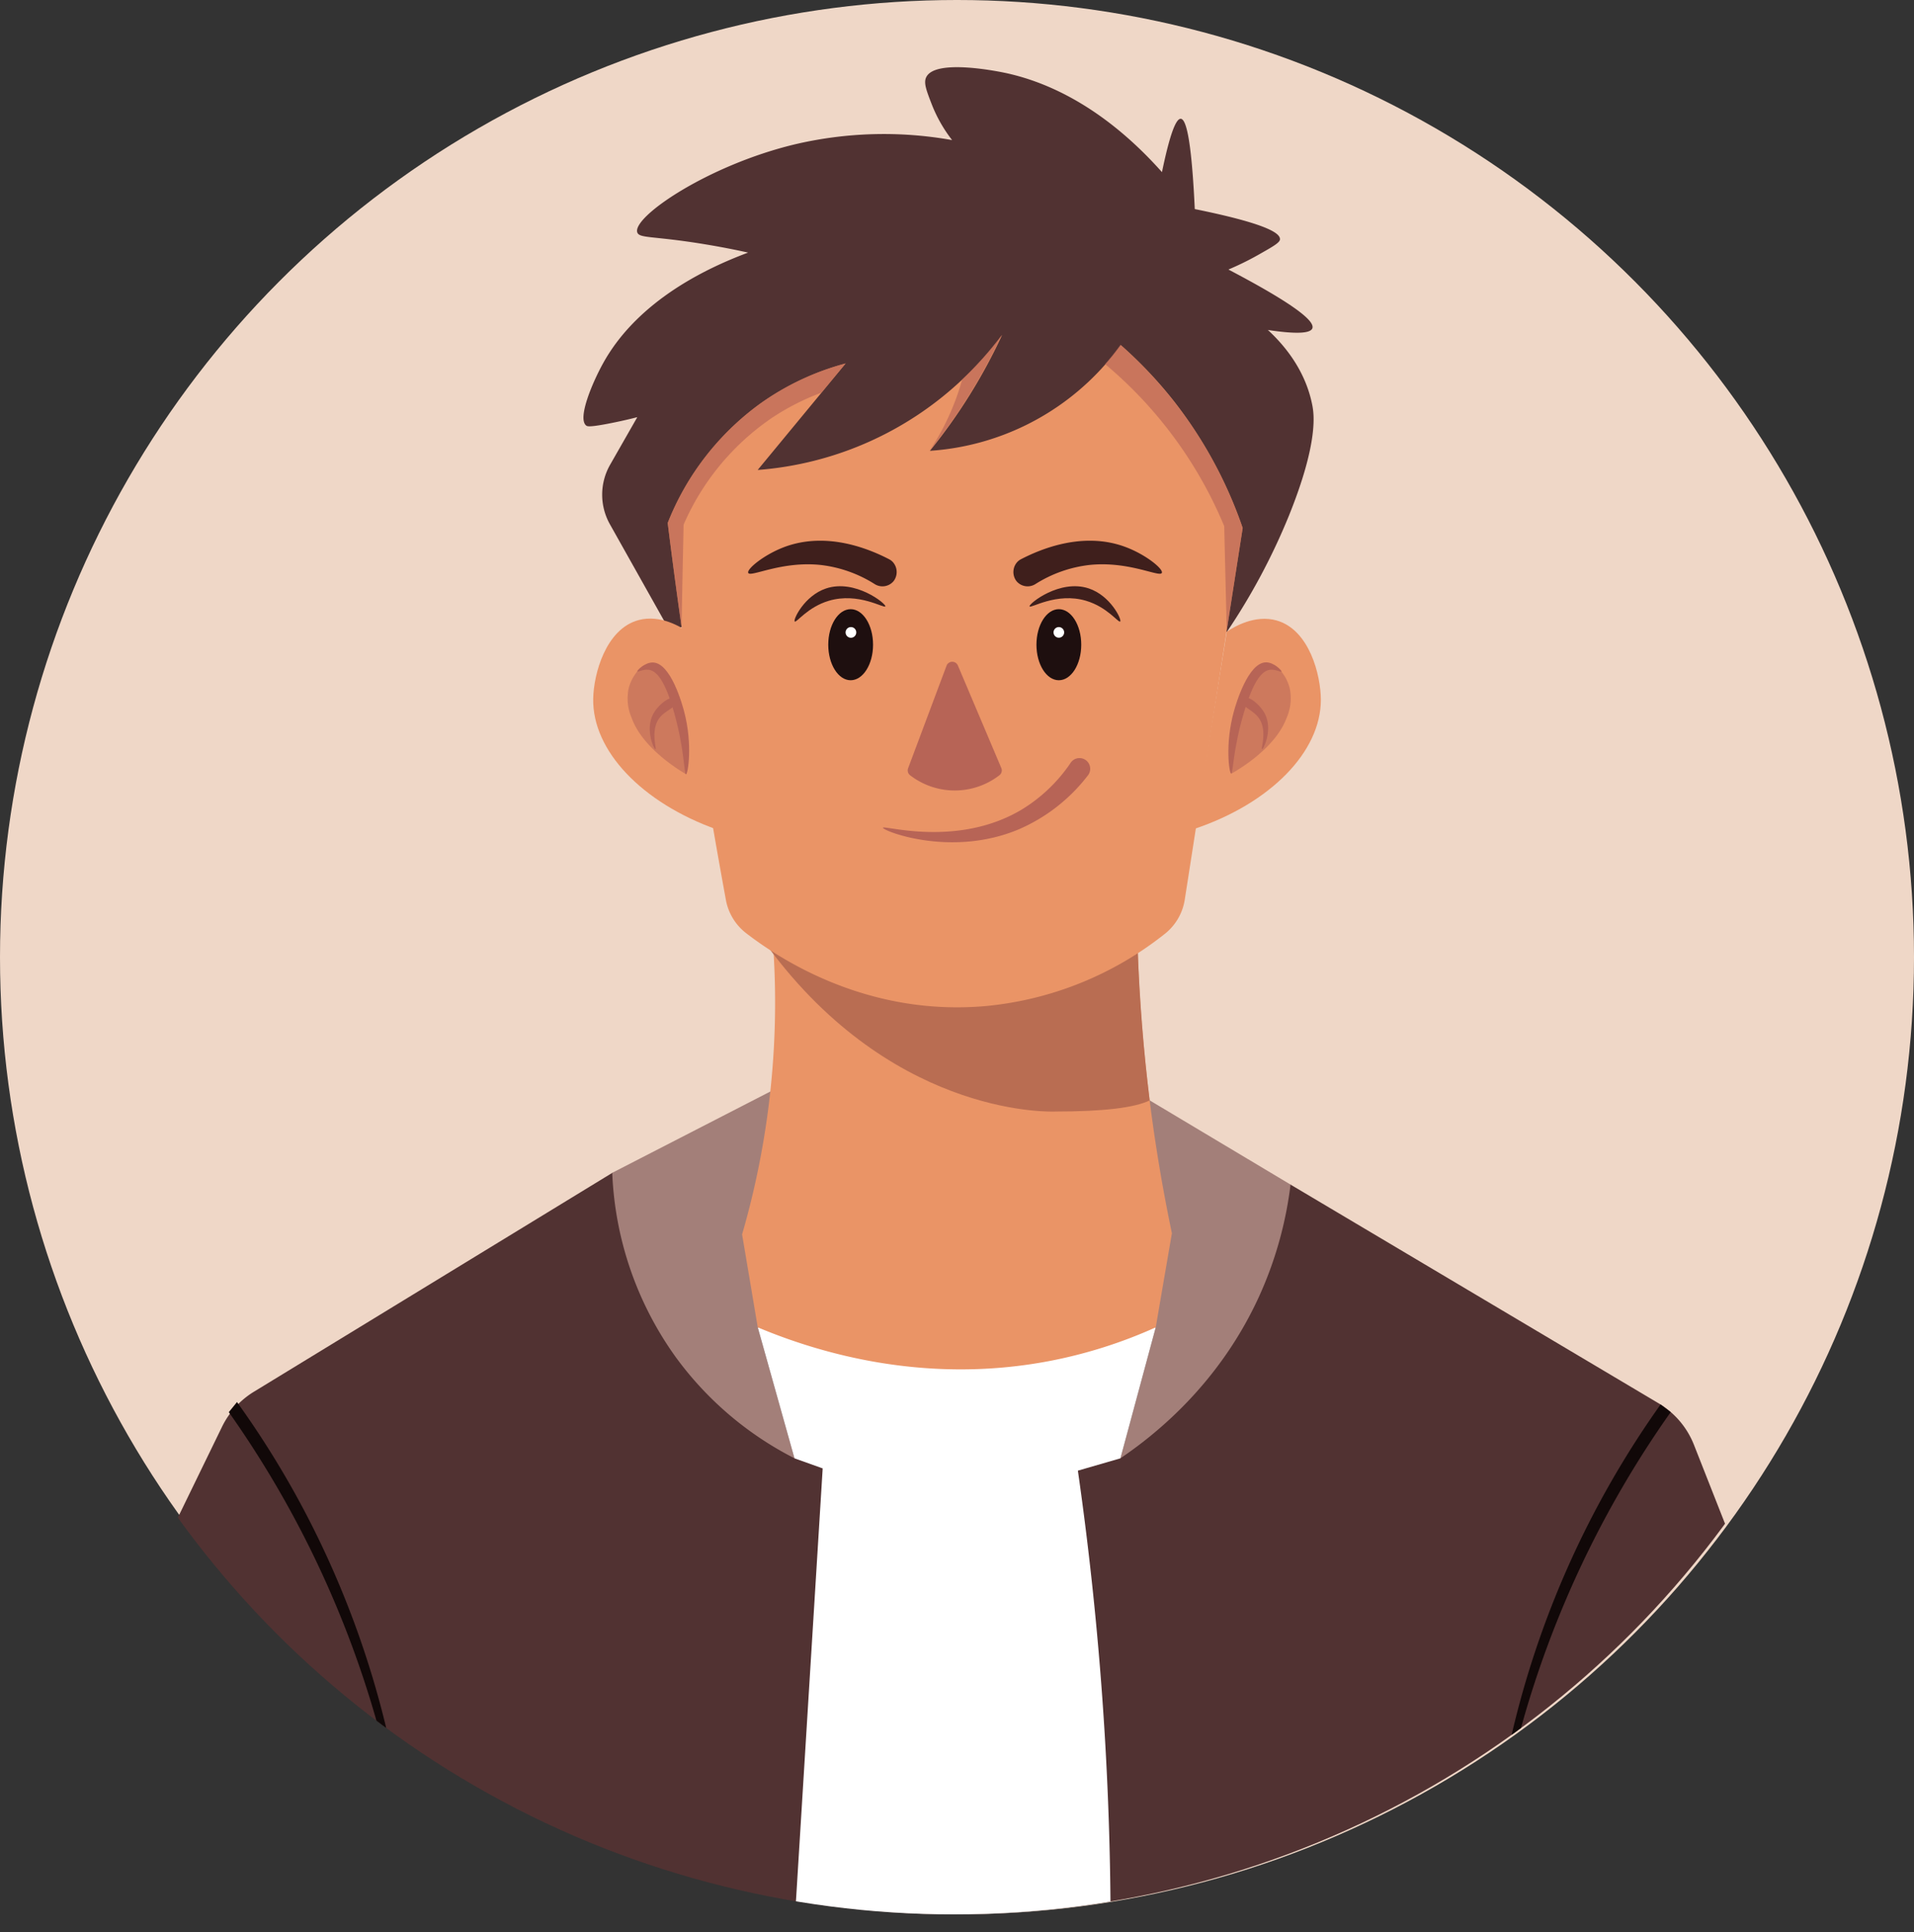 <svg xmlns="http://www.w3.org/2000/svg" xmlns:xlink="http://www.w3.org/1999/xlink" viewBox="0 0 570 575.24">
    <rect x="0" y="0" width="570" height="575.24" fill="#333333" stroke="none"/>
    <defs>
        <style>
            .cls-1 {
                fill: none;
            }

            .cls-2 {
                fill: #efd7c7;
            }

            .cls-3 {
                clip-path: url(#clip-path);
            }

            .cls-4 {
                fill: #513232;
            }

            .cls-5 {
                fill: #a37f79;
            }

            .cls-6 {
                fill: #fff;
            }

            .cls-7 {
                fill: #110808;
            }

            .cls-8 {
                fill: #ea9466;
            }

            .cls-9 {
                fill: #b96d52;
            }

            .cls-10,
            .cls-11,
            .cls-14 {
                fill: #b76456;
            }

            .cls-10 {
                opacity: 0.57;
            }

            .cls-12 {
                fill: #3f1f1c;
            }

            .cls-13 {
                fill: #1e0f0f;
            }

            .cls-14 {
                opacity: 0.64;
            }
        </style>
        <clipPath id="clip-path" transform="translate(-1)">
            <circle class="cls-1" cx="285" cy="285" r="285" />
        </clipPath>
    </defs>
    <g id="Layer_2" data-name="Layer 2">
        <g id="OBEJCTS">
            <circle class="cls-2" cx="285" cy="285" r="285" />
            <g class="cls-3">
                <path class="cls-4"
                    d="M385.33,352.71l109.6,65.11a25.05,25.05,0,0,1,10.55,12.4l9.85,25c-9.5,12.78-86.35,112.54-222,117-147.15,4.84-233.37-106.76-241-117l14.78-30.38a25.14,25.14,0,0,1,9.51-10.46l106.71-65.16Z"
                    transform="translate(-1)" />
                <path class="cls-5"
                    d="M230.4,325l-47.07,24.2a100.88,100.88,0,0,0,19,55,99.81,99.81,0,0,0,35.27,30q-5.47-19.5-10.94-39H345.19l-10.52,39c10.2-6.89,29.7-22.24,41.66-49a113.5,113.5,0,0,0,9-32.5l-41.95-25.07Z"
                    transform="translate(-1)" />
                <path class="cls-6"
                    d="M226.66,395.21H345.19l-10.52,39L322,437.88c3.5,24.44,6.31,50.72,8,78.66,1.08,17.93,1.62,35.2,1.72,51.75a164,164,0,0,1-93.83.18q4.05-65.62,8.11-131.26l-8.4-3Z"
                    transform="translate(-1)" />
                <path class="cls-7"
                    d="M498.54,420.46a302.4,302.4,0,0,0-44.68,94.41l-2.76,2a278.27,278.27,0,0,1,44.43-98.69Z"
                    transform="translate(-1)" />
                <path class="cls-7"
                    d="M69.14,420.46a303,303,0,0,1,23.77,39.75,303.14,303.14,0,0,1,20.91,54.66l2.76,2A278.59,278.59,0,0,0,92,450.52a275.86,275.86,0,0,0-20.42-33.06Z"
                    transform="translate(-1)" />
                <path class="cls-8"
                    d="M350,367.21q-2.42,14-4.81,28a141.61,141.61,0,0,1-31.53,10c-38.56,7.4-70.82-3.22-87-10q-2.32-13.83-4.66-27.67a248,248,0,0,0,9.35-53.71,244.35,244.35,0,0,0,.06-29.63q-.16-3.06-.41-6l79.41-.49,29.25-.18c0,.88,0,1.77.07,2.66s0,1.58.08,2.38c.4,12.28,1.29,25.34,2.86,39.09q.7,6.27,1.6,12.74,1.41,10,3.11,19.38Q348.63,360.66,350,367.21Z"
                    transform="translate(-1)" />
                <path class="cls-9"
                    d="M343.38,327.64c-4.47,2.18-13.68,3.31-28.06,3.31h0c-.06,0-46.14,2.37-83.91-46.76-2.62-3.41-5.21-7.14-5.21-7.14-1.71-2.47-3.22-4.76-4.54-6.85l88.75,7.51,29.32,2.48c0,.79,0,1.59.08,2.38C340.36,298,341.58,313,343.38,327.64Z"
                    transform="translate(-1)" />
                <path class="cls-4"
                    d="M199.83,186.71l-17.19-30.6a18,18,0,0,1,.07-17.76l8.08-14.14c-1.91.49-4.54,1.12-7.71,1.75-6.54,1.31-7.18,1-7.5.75-2.72-2.13,1.93-12.95,5-18.5,4.34-7.86,15-22.46,43.21-33-3-.67-7.5-1.6-13-2.5-15.26-2.51-19.37-1.69-20-3.5-1.58-4.55,20.9-20,47-26.25a115.78,115.78,0,0,1,46.75-1.25,42.44,42.44,0,0,1-6-10.5C276.91,27,276,24.69,276.83,23c2.7-5.7,22.25-1.57,23.75-1.25,9.68,2.11,27.48,8.2,46.46,29.5q3.31-16,5.6-15.88,2.92.18,4.17,26.88c20.47,4.16,25.48,7,25.37,9,0,.9-1.81,2-5.35,4a86.94,86.94,0,0,1-10,5q26.35,13.83,25,17.5-.87,2.37-13.25.5c4.26,3.92,11.14,11.49,13.25,22.5.48,2.53,1.83,11-7,32.84a190.21,190.21,0,0,1-18.45,34.54Z"
                    transform="translate(-1)" />
                <path class="cls-8"
                    d="M366.34,188.09c2.23-1.5,8.39-5.15,14.81-3.36,9.83,2.76,13.19,16.34,13.21,23.63,0,15.49-15,30.79-37.55,38.4Q361.57,217.42,366.34,188.09Z"
                    transform="translate(-1)" />
                <path class="cls-10"
                    d="M382.63,200a5.33,5.33,0,0,0-4-1.46c-8,.91-10.61,27.47-11,31.85,1.63-.91,13.1-7.43,16.51-16.59a14.48,14.48,0,0,0,.94-8.87A12.84,12.84,0,0,0,382.63,200Z"
                    transform="translate(-1)" />
                <path class="cls-11"
                    d="M378,197.21c-5.33.08-8.93,12.4-9.51,14.48-2.75,9.84-1.42,18.63-.84,18.65s.51-7.07,3.72-17.92c3-10.2,5.63-12.75,7.89-13,1.64-.18,3.23.82,3.37.53S380.38,197.17,378,197.21Z"
                    transform="translate(-1)" />
                <path class="cls-11"
                    d="M377.54,212.26c2.68,4.74-.25,10.86-.69,10.79s1.82-6-1.29-9.67c-1.75-2.1-4.79-3-4.6-4.64a1.33,1.33,0,0,1,.54-.94C372.74,207.09,376,209.55,377.54,212.26Z"
                    transform="translate(-1)" />
                <path class="cls-8"
                    d="M206,188.2c-2.21-1.52-8.31-5.28-14.76-3.59-9.87,2.6-13.45,16.13-13.58,23.41-.29,15.49,14.46,31,36.93,39Q210.28,217.61,206,188.2Z"
                    transform="translate(-1)" />
                <path class="cls-10"
                    d="M190.8,199.91a5.43,5.43,0,0,1,4-1.4c8,1,10.17,27.65,10.51,32-1.62-.94-13-7.65-16.24-16.86a14.48,14.48,0,0,1-.8-8.88A12.84,12.84,0,0,1,190.8,199.91Z"
                    transform="translate(-1)" />
                <path class="cls-11"
                    d="M195.47,197.25c5.33.17,8.73,12.54,9.28,14.63,2.59,9.88,1.12,18.66.54,18.67s-.4-7.09-3.43-18c-2.85-10.25-5.43-12.84-7.68-13.13-1.64-.21-3.25.77-3.38.47S193.1,197.17,195.47,197.25Z"
                    transform="translate(-1)" />
                <path class="cls-11"
                    d="M195.69,212.31c-2.75,4.69.08,10.86.52,10.8s-1.72-6,1.44-9.66c1.79-2.06,4.84-2.87,4.67-4.56a1.28,1.28,0,0,0-.52-.95C200.57,207.21,197.27,209.62,195.69,212.31Z"
                    transform="translate(-1)" />
                <path class="cls-8"
                    d="M371.08,157.21q-2.37,15.22-4.75,30.46-6.25,40.1-12.5,80.18a16.12,16.12,0,0,1-5.94,10.2,100.93,100.93,0,0,1-53.23,21.49c-34.67,3.11-60.54-13.27-71.48-21.71a16.16,16.16,0,0,1-6-9.85q-4.09-22.28-7.83-45.49-2.9-18.12-5.38-35.78v-.07q-2.22-15.66-4.12-30.93a80.32,80.32,0,0,1,27.5-35.5,78.45,78.45,0,0,1,25.5-12l-7.21,8.72q-9.52,11.52-19,23a99.75,99.75,0,0,0,61-27h0a104.35,104.35,0,0,0,11.8-13.2,165,165,0,0,1-21.51,34.5,76.29,76.29,0,0,0,52.26-25.77c1.89-2.14,3.4-4.1,4.58-5.73a127.36,127.36,0,0,1,15.66,16.5A129.19,129.19,0,0,1,371.08,157.21Z"
                    transform="translate(-1)" />
                <path class="cls-12"
                    d="M265.78,166.51a3.94,3.94,0,0,1,1.25,1,4.45,4.45,0,0,1,.55,4.77,4,4,0,0,1-.54.84,4.32,4.32,0,0,1-5.57.78,38.26,38.26,0,0,0-16.05-5.68c-11.72-1.25-21,3.79-21.59,2.35-.51-1.14,4.81-5.52,11-7.79C247.47,158.19,260.07,163.55,265.78,166.51Z"
                    transform="translate(-1)" />
                <path class="cls-12"
                    d="M305.05,166.51a3.94,3.94,0,0,0-1.25,1,4.45,4.45,0,0,0-.55,4.77,4,4,0,0,0,.54.84,4.32,4.32,0,0,0,5.57.78,38.26,38.26,0,0,1,16.05-5.68c11.72-1.25,21,3.79,21.59,2.35.51-1.14-4.81-5.52-11.05-7.79C323.36,158.19,310.76,163.55,305.05,166.51Z"
                    transform="translate(-1)" />
                <path class="cls-12"
                    d="M247,175.21c8.66-2.9,17.95,4.59,17.66,5.33s-8-4.29-16.83-1.66c-6.4,1.9-9.66,6.67-10.17,6.16S240.51,177.38,247,175.21Z"
                    transform="translate(-1)" />
                <path class="cls-12"
                    d="M325.27,175.21c-8.67-2.9-17.95,4.59-17.66,5.33s8-4.29,16.83-1.66c6.4,1.9,9.66,6.67,10.17,6.16S331.76,177.38,325.27,175.21Z"
                    transform="translate(-1)" />
                <ellipse class="cls-13" cx="253.33" cy="191.96" rx="6.67" ry="10.58" />
                <path class="cls-6" d="M256,188.29a1.59,1.59,0,1,1-1.59-1.58A1.59,1.59,0,0,1,256,188.29Z"
                    transform="translate(-1)" />
                <ellipse class="cls-13" cx="315.33" cy="191.96" rx="6.67" ry="10.58" />
                <path class="cls-6" d="M317.91,188.29a1.58,1.58,0,1,1-1.58-1.58A1.59,1.59,0,0,1,317.91,188.29Z"
                    transform="translate(-1)" />
                <path class="cls-11"
                    d="M282.88,198.22l-11.44,30.52a1.81,1.81,0,0,0,.58,2.08,21.76,21.76,0,0,0,26.62,0,1.81,1.81,0,0,0,.56-2.14l-12.95-30.56A1.82,1.82,0,0,0,282.88,198.22Z"
                    transform="translate(-1)" />
                <path class="cls-11"
                    d="M319.7,227.34a3.19,3.19,0,1,1,5.22,3.62,51.91,51.91,0,0,1-20.59,16c-20.24,8.45-40.47.38-40.38-.5s22.14,6,41.25-5.37A47.19,47.19,0,0,0,319.7,227.34Z"
                    transform="translate(-1)" />
                <path class="cls-14"
                    d="M227.33,120.21a78.45,78.45,0,0,1,25.5-12l-7.21,8.72a70.58,70.58,0,0,0-14.79,7.53,74.25,74.25,0,0,0-26.25,31.75q-.32,15.25-.62,30.5v-.07q-2.22-15.66-4.12-30.93A80.32,80.32,0,0,1,227.33,120.21Z"
                    transform="translate(-1)" />
                <path class="cls-14"
                    d="M299.34,99.71a165,165,0,0,1-21.51,34.5,73.09,73.09,0,0,0,7-13.25,71.86,71.86,0,0,0,2.71-8h0A104.35,104.35,0,0,0,299.34,99.71Z"
                    transform="translate(-1)" />
                <path class="cls-14"
                    d="M371.08,157.21q-2.37,15.22-4.75,30.46-.39-15.46-.75-31a125.87,125.87,0,0,0-35.49-48.27c1.89-2.14,3.4-4.1,4.58-5.73a127.36,127.36,0,0,1,15.66,16.5A129.19,129.19,0,0,1,371.08,157.21Z"
                    transform="translate(-1)" />
            </g>
        </g>
    </g>
</svg>